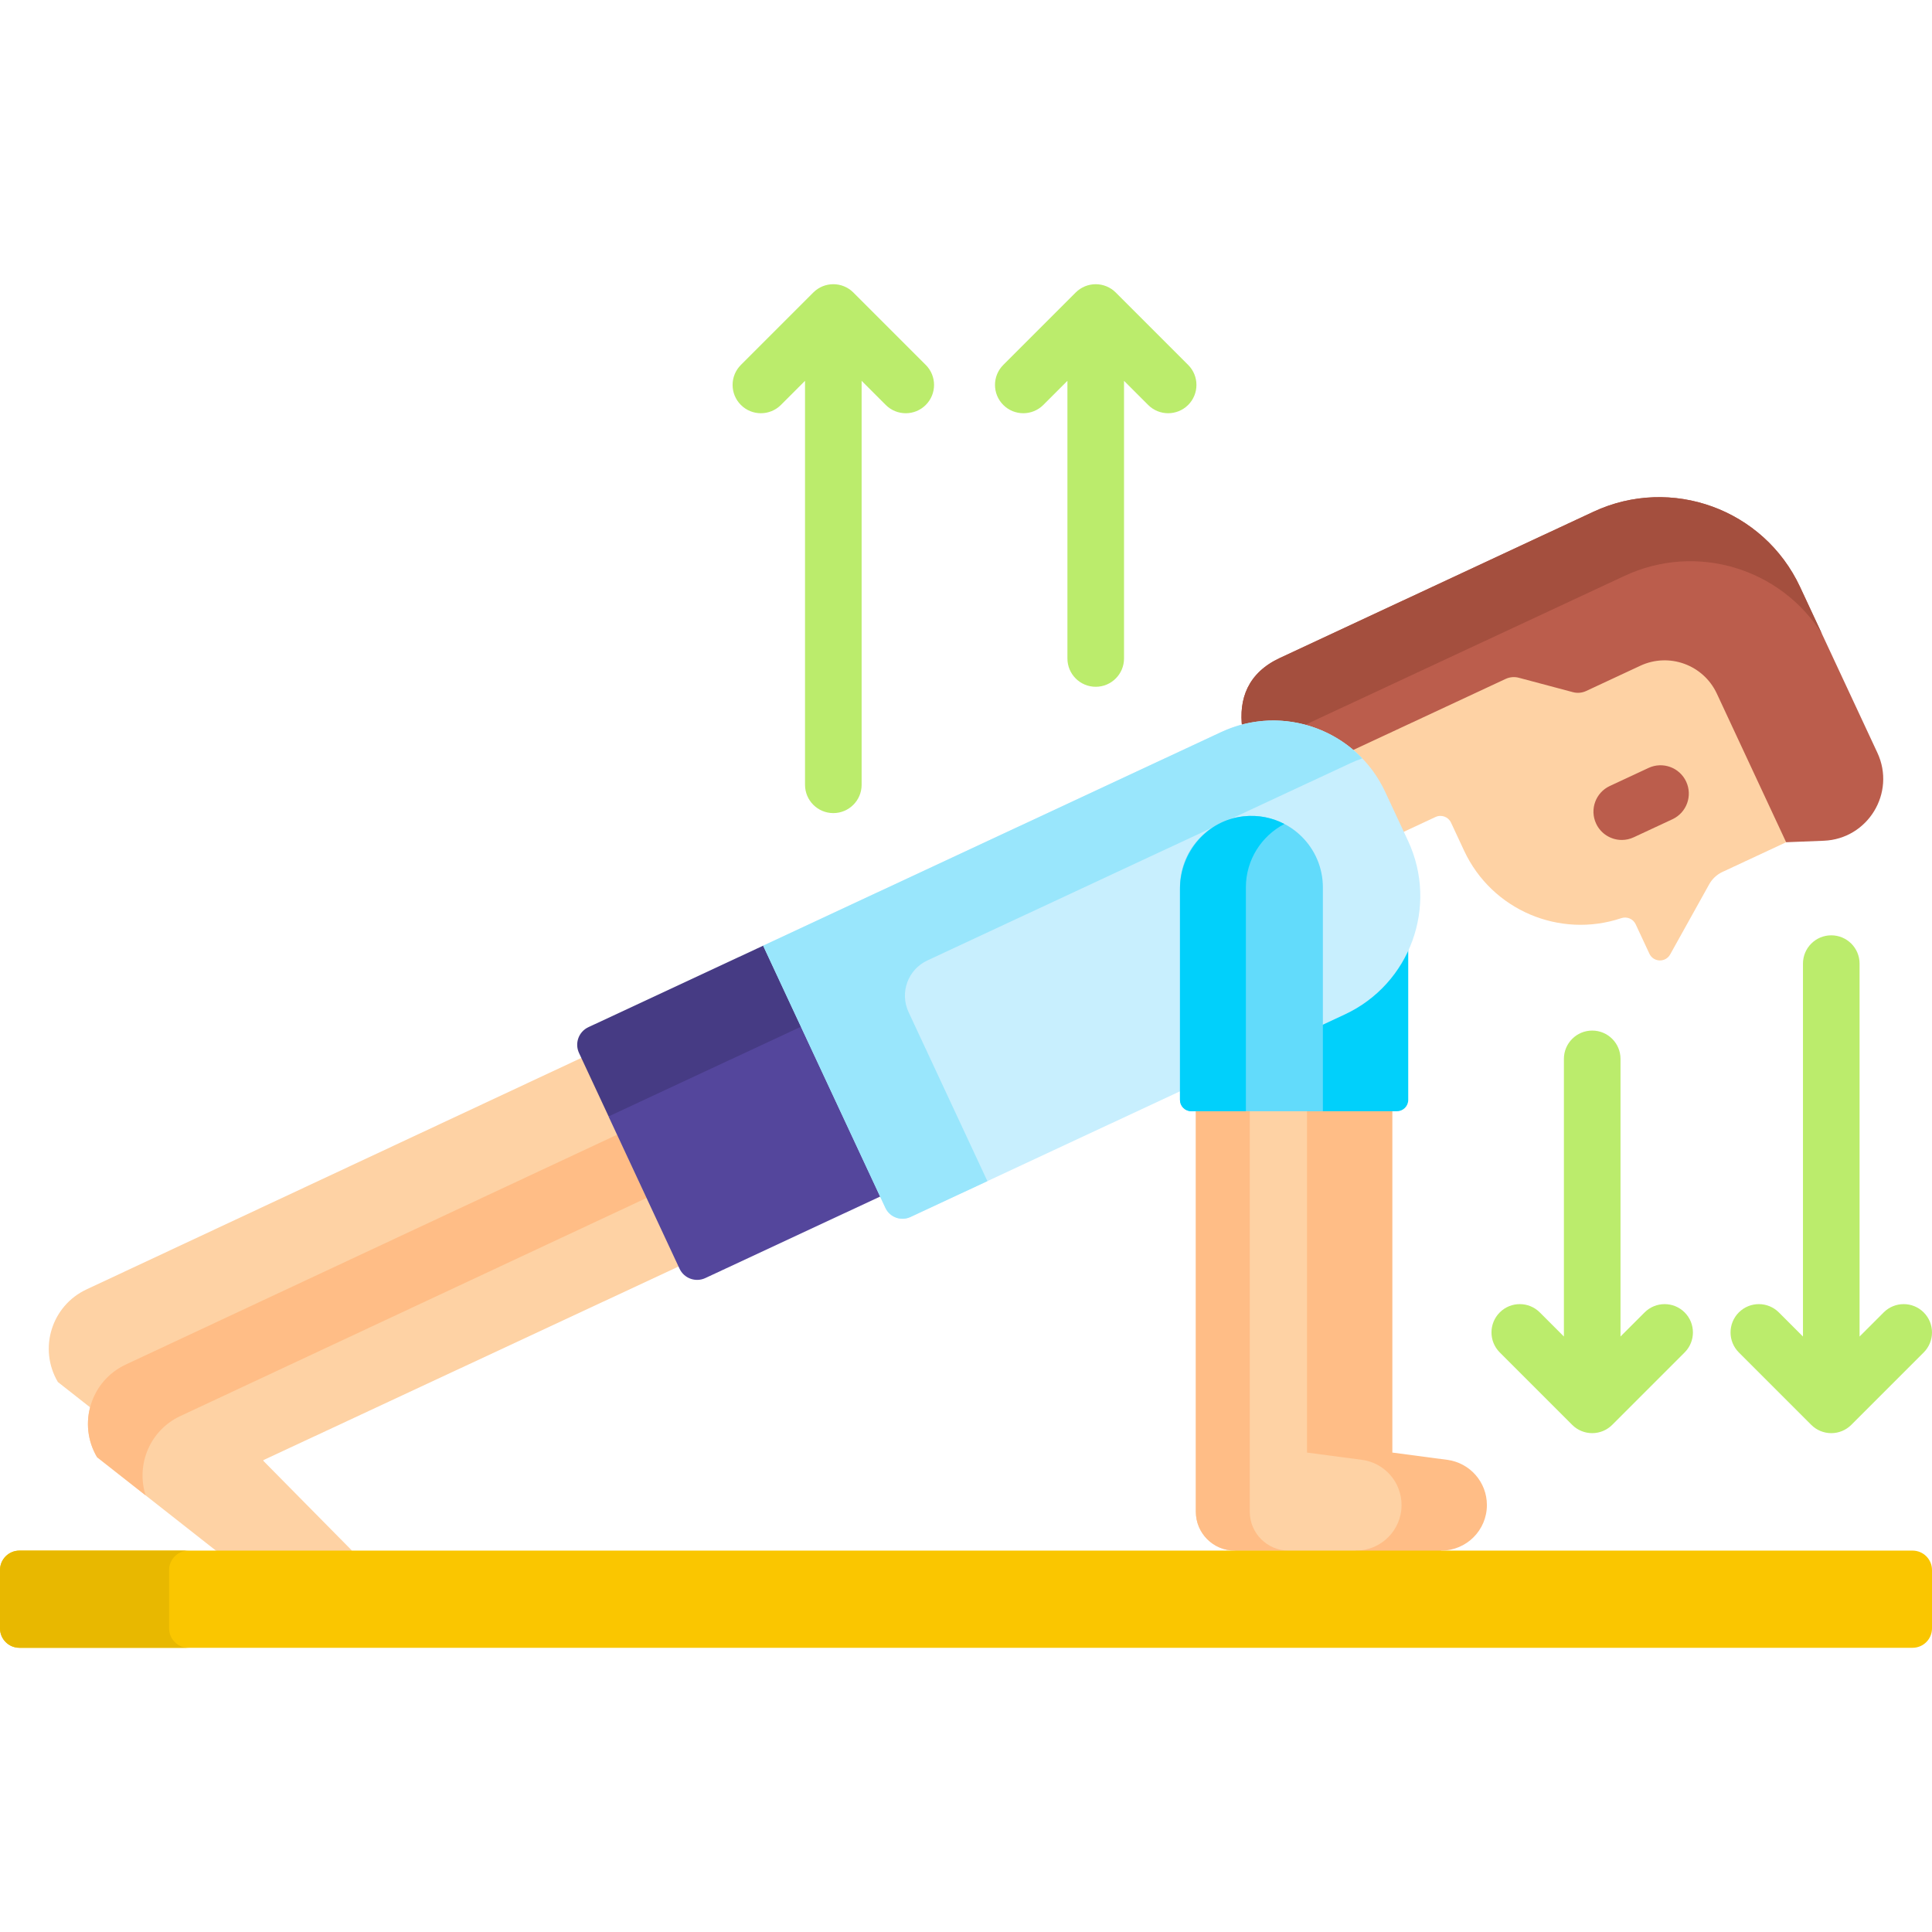 <svg id="Capa_1" enable-background="new 0 0 512 512" height="512" viewBox="0 0 512 512" width="512" xmlns="http://www.w3.org/2000/svg"><g><g><g><path d="m349.833 410.927 2.497 1h28.153l1.482-1c6.671 0 12.079-5.408 12.079-12.079 0-6.058-4.488-11.179-10.493-11.974l-14.564-1.928v-91.457h-29.455v107.137c0 5.689 4.612 10.301 10.301 10.301z" fill="#ffbd86"/><path d="m355.974 267.93-20.65 9.629v16.929h34.87c1.657 0 3-1.343 3-3v-42.152c-2.994 7.926-8.953 14.739-17.22 18.594z" fill="#01d0fb"/></g><path d="m164.433 300.288-9.47-20.352-132.034 61.768c-9.275 4.339-12.797 15.724-7.593 24.542l9.419 7.403c.088-.38.172-.761.288-1.136 1.359-4.394 4.528-8.032 8.695-9.981l130.213-60.916c.499-.234.715-.828.482-1.328z" fill="#fed2a4"/><path d="m213.584 272.576-9.835-21.091-1.509-.869-46.302 21.591c-2.578 1.202-3.694 4.267-2.491 6.845l7.838 16.808 2.938-.266z" fill="#463b84"/><path d="m57.22 410.927 2.326 1h31.591l2.14-1-23.397-23.694-.119-.267 110.962-51.742-16.291-34.937-131.119 61.34c-9.275 4.339-12.797 15.724-7.593 24.542z" fill="#fed2a4"/><g><path d="m163.527 300.71-130.214 60.916c-9.275 4.339-12.797 15.724-7.593 24.542l12.882 10.125c-2.611-8.117 1.097-17.237 9.173-21.015l123.567-57.807z" fill="#ffbd86"/></g><path d="m213.161 271.67-51.893 24.198 18.81 40.339c1.202 2.578 4.267 3.694 6.845 2.491l47.224-22.021z" fill="#54469c"/><g><g><path d="m473.063 220.156-17.151-36.78c-2.665-5.716-8.464-9.41-14.774-9.41-2.385 0-4.698.515-6.875 1.53l-14.351 6.692c-.542.253-1.145.386-1.742.386-.357 0-.714-.047-1.06-.139l-14.336-3.817c-.518-.138-1.052-.208-1.589-.208-.896 0-1.8.2-2.614.579l-41.893 19.535c3.986 3.047 7.277 7.033 9.469 11.733l4.947 10.609 9.337-4.354c1.547-.721 3.386-.052 4.107 1.495l3.456 7.412c7.394 15.857 25.441 23.337 41.645 17.908 1.508-.505 3.155.163 3.827 1.605l3.642 7.81c1.066 2.287 4.275 2.401 5.502.197l10.341-18.586c.802-1.441 2.038-2.592 3.532-3.289l16.863-7.863z" fill="#fed2a4"/></g><g><path d="m429.787 222.597c-2.825 0-5.529-1.604-6.802-4.333-1.751-3.754-.127-8.216 3.627-9.967l10.271-4.789c3.755-1.75 8.216-.126 9.967 3.628s.127 8.216-3.627 9.967l-10.271 4.789c-1.025.479-2.103.705-3.165.705z" fill="#bb5d4c"/></g><g><path d="m497.523 199.483-20.486-43.933c-9.618-20.626-34.136-29.549-54.761-19.931l-83.096 38.748c-8.432 3.932-11.001 10.803-9.958 18.696 2.668-.723 5.412-1.094 8.208-1.094 7.472 0 14.567 2.676 20.149 7.272l41.427-19.318c1.095-.511 2.335-.62 3.502-.309l14.336 3.817c1.168.311 2.407.201 3.502-.309l14.351-6.692c7.639-3.562 16.718-.257 20.28 7.381l18.367 39.388 9.954-.391c11.715-.46 19.179-12.701 14.225-23.325z" fill="#bb5d4c"/></g><g><g><path d="m344.753 192.845c.829-.537 1.727-1.04 2.713-1.5l83.096-38.748c19.036-8.877 41.377-1.951 52.27 15.383l-5.796-12.429c-9.618-20.626-34.136-29.549-54.761-19.931l-83.096 38.748c-8.432 3.932-11.001 10.803-9.958 18.696 2.668-.723 5.412-1.094 8.208-1.094 2.499-.001 4.953.305 7.324.875z" fill="#a44f3e"/></g></g></g><g><path d="m234.639 320.096-32.399-69.48 121.394-56.607c16.364-7.63 35.815-.551 43.445 15.813l6.064 13.003c8.081 17.33.583 37.93-16.747 46.011l-115.113 53.678c-2.502 1.167-5.477.085-6.644-2.418z" fill="#c8effe"/></g><g><path d="m240.78 268.218c-2.404-5.156-.174-11.286 4.983-13.69l112.058-52.253c1.055-.492 2.122-.92 3.198-1.291-9.421-9.802-24.375-13.041-37.385-6.974l-121.394 56.606 32.399 69.48c1.167 2.503 4.142 3.585 6.645 2.418l20.383-9.505z" fill="#99e6fc"/></g><g><path d="m327.215 410.927 2.45 1h28.153l1.529-1c6.671 0 12.079-5.408 12.079-12.079 0-6.058-4.488-11.179-10.493-11.974l-14.564-1.928v-91.457h-29.455v107.137c-.001 5.689 4.611 10.301 10.301 10.301z" fill="#fed2a4"/><path d="m331.203 400.625v-107.137h-14.291v107.137c0 5.69 4.612 10.302 10.302 10.302h14.29c-5.689 0-10.301-4.612-10.301-10.302z" fill="#ffbd86"/><g><path d="m506.849 436.682h-501.698c-2.845 0-5.151-2.306-5.151-5.151v-15.453c0-2.845 2.306-5.151 5.151-5.151h501.698c2.845 0 5.151 2.306 5.151 5.151v15.453c0 2.844-2.306 5.151-5.151 5.151z" fill="#fac600"/></g><g><path d="m44.813 431.531v-15.453c0-2.845 2.306-5.151 5.151-5.151h-44.813c-2.845 0-5.151 2.306-5.151 5.151v15.453c0 2.845 2.306 5.151 5.151 5.151h44.813c-2.845 0-5.151-2.307-5.151-5.151z" fill="#e8b800"/></g><g><path d="m350.575 294.488v-59.33c0-10.458-8.478-18.935-18.935-18.935-10.458 0-18.935 8.478-18.935 18.935v56.33c0 1.657 1.343 3 3 3z" fill="#62dbfb"/></g><g><path d="m340.374 218.368c-3.185-1.66-6.89-2.458-10.82-2.032-9.683 1.051-16.85 9.554-16.85 19.295v55.857c0 1.657 1.343 3 3 3h14.468v-59.33c.001-7.305 4.144-13.632 10.202-16.79z" fill="#01d0fb"/></g></g></g><g fill="#bbec6c"><g><path d="m446.447 347.803c-2.93-2.929-7.678-2.929-10.607 0l-6.389 6.389v-73.579c0-4.142-3.357-7.5-7.5-7.5s-7.5 3.358-7.5 7.5v73.58l-6.39-6.39c-2.93-2.929-7.678-2.929-10.607 0s-2.929 7.678 0 10.606l19.193 19.193c1.407 1.407 3.314 2.197 5.304 2.197s3.896-.79 5.304-2.197l19.192-19.193c2.929-2.928 2.929-7.677 0-10.606z"/><path d="m509.803 347.803c-2.929-2.929-7.677-2.93-10.607 0l-6.39 6.39v-98.823c0-4.142-3.357-7.5-7.5-7.5s-7.5 3.358-7.5 7.5v98.823l-6.389-6.389c-2.929-2.929-7.677-2.93-10.607 0-2.929 2.929-2.929 7.678 0 10.606l19.192 19.193c1.407 1.407 3.314 2.197 5.304 2.197s3.896-.79 5.304-2.197l19.193-19.193c2.929-2.929 2.929-7.678 0-10.607z"/></g><path d="m314.873 96.708-19.192-19.193c-1.407-1.407-3.314-2.197-5.304-2.197s-3.896.79-5.304 2.197l-19.193 19.193c-2.929 2.929-2.929 7.677 0 10.606s7.677 2.93 10.607 0l6.39-6.39v73.58c0 4.142 3.357 7.5 7.5 7.5s7.5-3.358 7.5-7.5v-73.58l6.389 6.389c1.465 1.465 3.384 2.197 5.304 2.197 1.919 0 3.839-.732 5.304-2.197 2.928-2.927 2.928-7.676-.001-10.605z"/><path d="m245.335 96.708-19.193-19.193c-2.929-2.929-7.678-2.929-10.606 0l-19.193 19.193c-2.929 2.929-2.929 7.678 0 10.606 2.929 2.929 7.678 2.929 10.606 0l6.39-6.39v107.056c0 4.142 3.358 7.5 7.5 7.5s7.5-3.358 7.5-7.5v-107.055l6.39 6.39c1.464 1.464 3.384 2.197 5.303 2.197s3.839-.732 5.303-2.197c2.93-2.929 2.93-7.678 0-10.607z"/></g></g></svg>